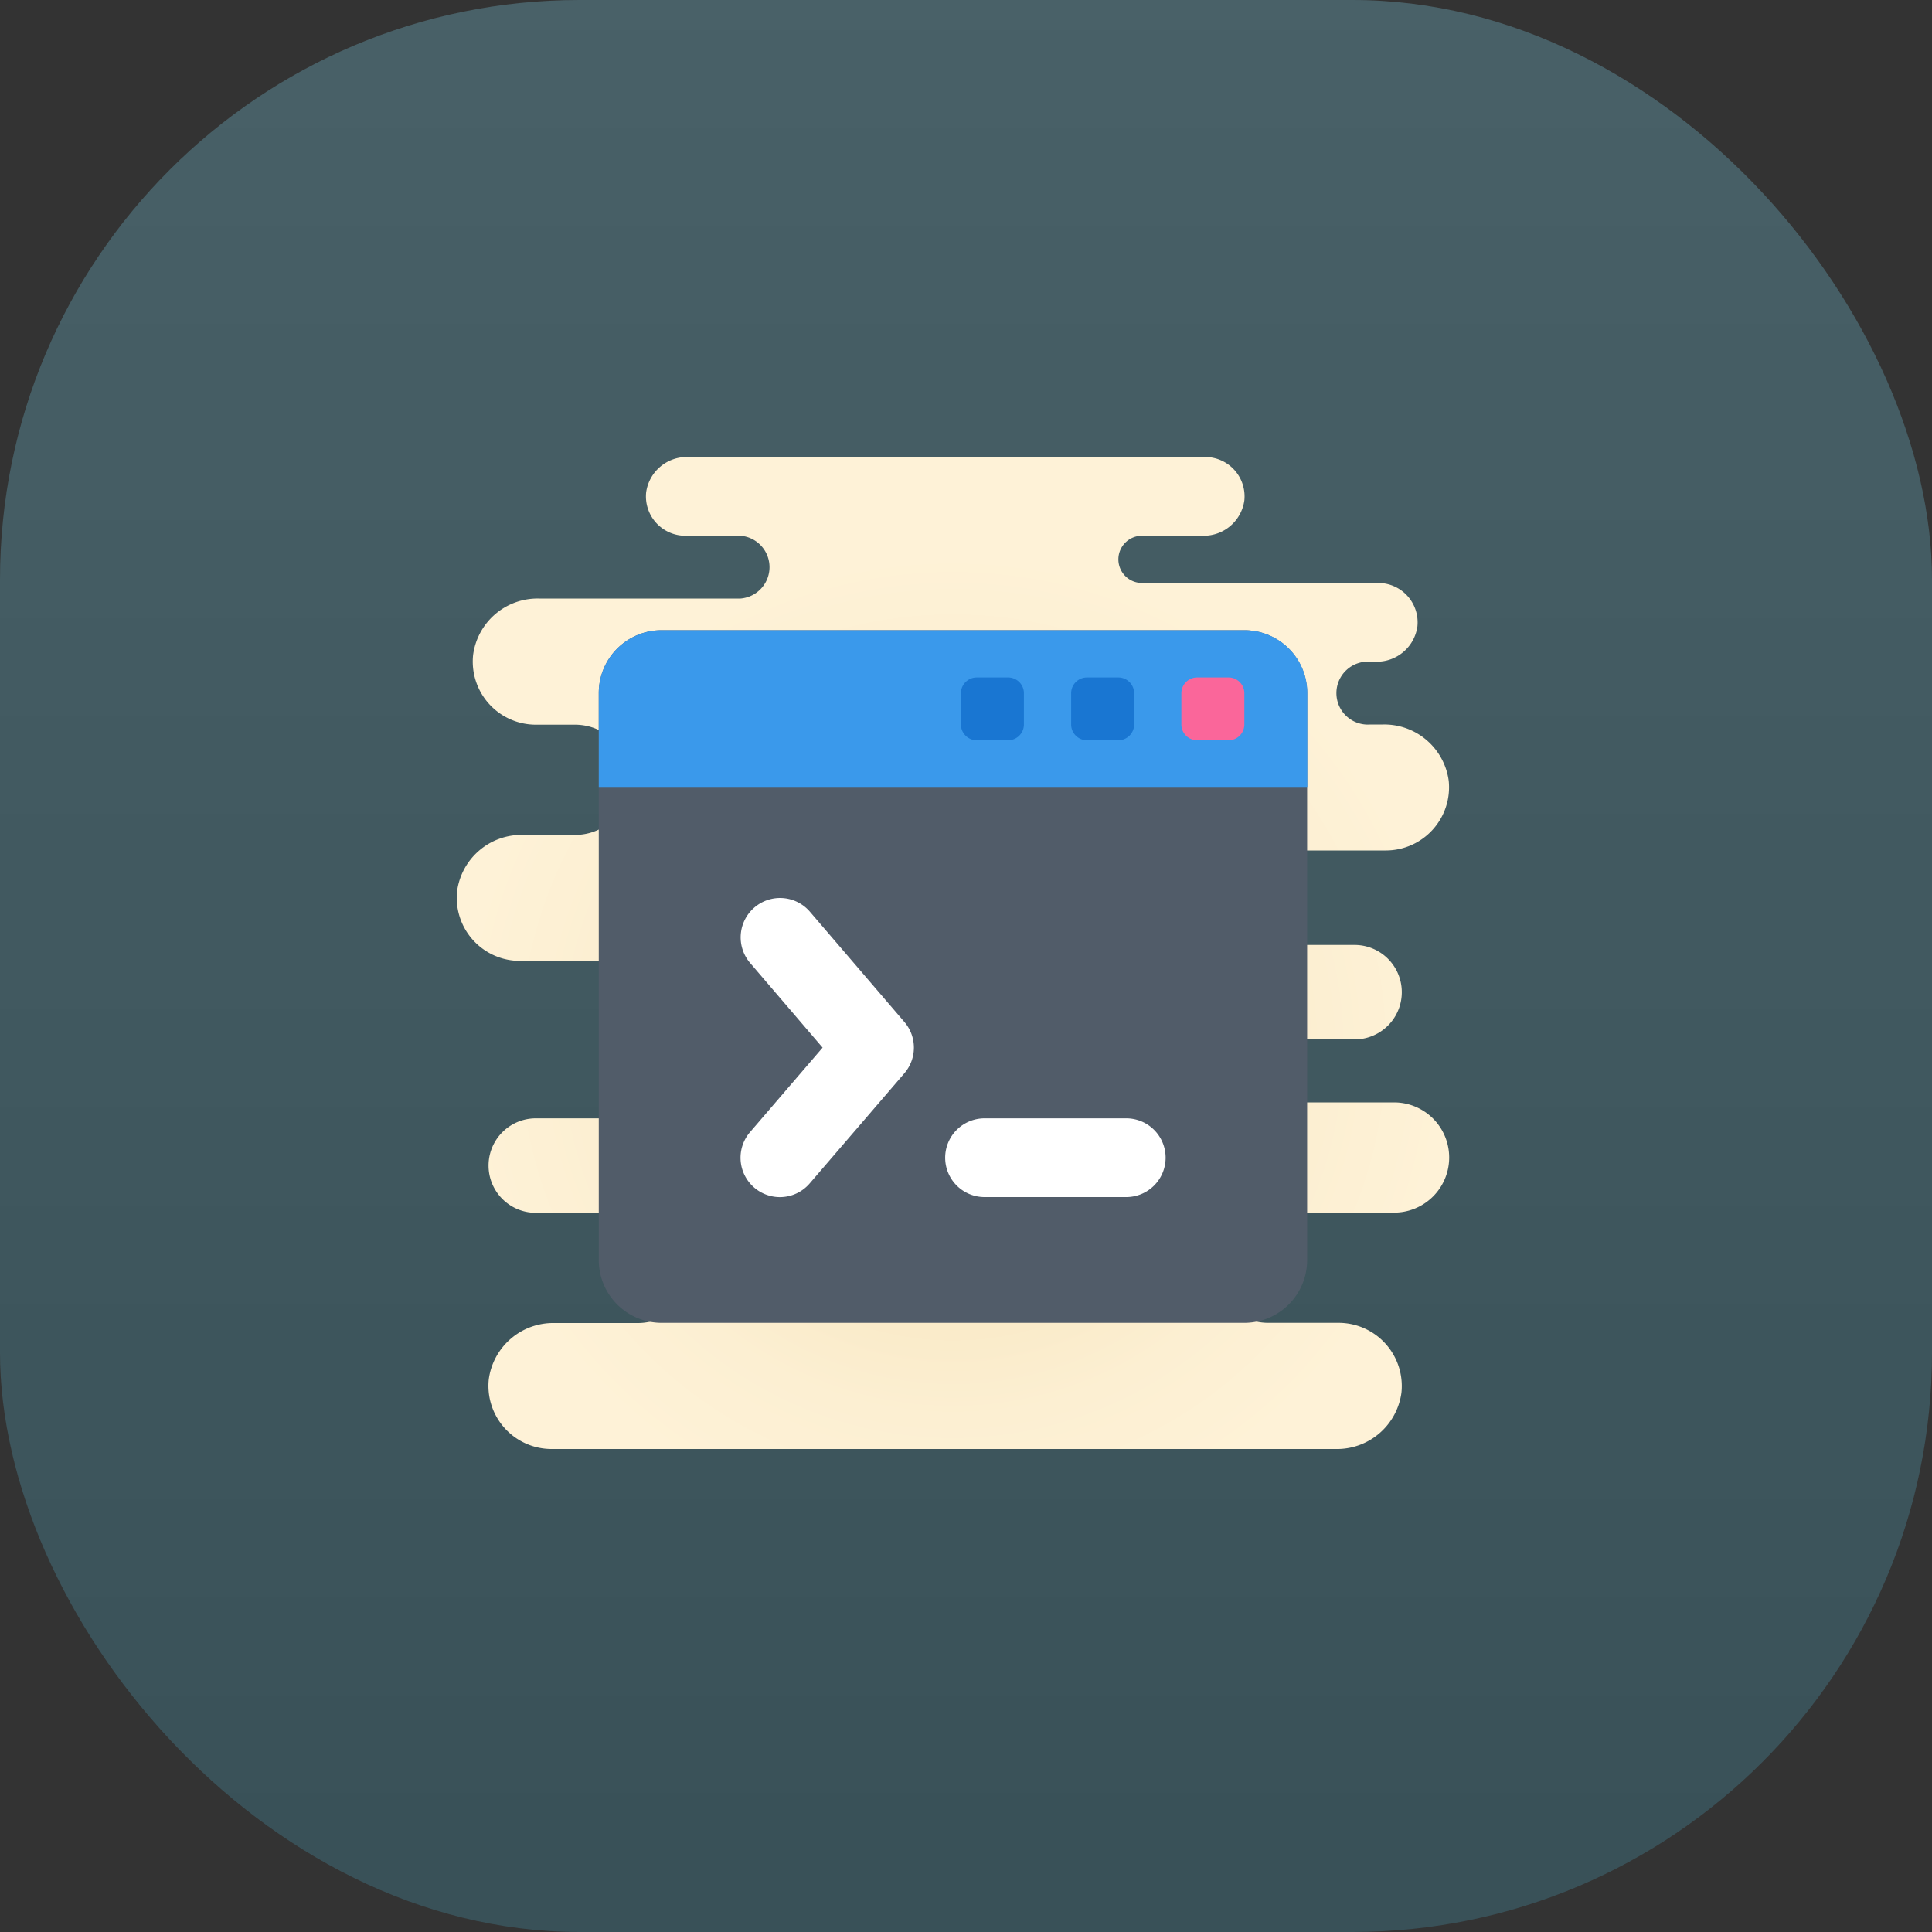 <svg xmlns="http://www.w3.org/2000/svg" xmlns:xlink="http://www.w3.org/1999/xlink" width="40" height="40" viewBox="0 0 40 40">
  <rect x="0" y="0" width="40" height="40" fill="#333333" stroke="none"/>
  <defs>
    <linearGradient id="linear-gradient" x1="0.5" x2="0.5" y2="1" gradientUnits="objectBoundingBox">
      <stop offset="0" stop-color="#fff" stop-opacity="0.078"/>
      <stop offset="1" stop-opacity="0.078"/>
    </linearGradient>
    <radialGradient id="radial-gradient" cx="0.5" cy="0.5" r="0.5" gradientTransform="matrix(1, 0, 0, -1, 0, 1.095)" gradientUnits="objectBoundingBox">
      <stop offset="0" stop-color="#eed7a2"/>
      <stop offset="0.106" stop-color="#f1dcab"/>
      <stop offset="0.437" stop-color="#f8e8c3"/>
      <stop offset="0.744" stop-color="#fcefd2"/>
      <stop offset="1" stop-color="#fef2d7"/>
    </radialGradient>
    <linearGradient id="linear-gradient-2" x1="0.5" y1="247.72" x2="0.5" y2="247.47" gradientUnits="objectBoundingBox">
      <stop offset="0.122" stop-color="#5e6d7b"/>
      <stop offset="0.191" stop-color="#5d6b79"/>
      <stop offset="1" stop-color="#515c69"/>
    </linearGradient>
    <linearGradient id="linear-gradient-3" x1="0.5" y1="1090.4" x2="0.5" y2="1089.4" gradientUnits="objectBoundingBox">
      <stop offset="0" stop-color="#3281e6"/>
      <stop offset="1" stop-color="#3a99eb"/>
    </linearGradient>
    <linearGradient id="linear-gradient-4" x1="0.5" y1="2724.625" x2="0.5" y2="2722.85" gradientUnits="objectBoundingBox">
      <stop offset="0" stop-color="#ff634d"/>
      <stop offset="0.204" stop-color="#fe6464"/>
      <stop offset="0.521" stop-color="#fc6581"/>
      <stop offset="0.794" stop-color="#fa6694"/>
      <stop offset="0.989" stop-color="#fa669a"/>
      <stop offset="1" stop-color="#fa669a"/>
    </linearGradient>
    <linearGradient id="linear-gradient-5" x1="0.5" y1="2725.075" x2="0.5" y2="2723.5" gradientUnits="objectBoundingBox">
      <stop offset="0" stop-color="#0d47a1"/>
      <stop offset="0.365" stop-color="#135fba"/>
      <stop offset="0.734" stop-color="#1770cc"/>
      <stop offset="1" stop-color="#1976d2"/>
    </linearGradient>
    <linearGradient id="linear-gradient-6" y1="2725.075" y2="2723.525" xlink:href="#linear-gradient-5"/>
  </defs>
  <g id="ic_console" transform="translate(-189 -225)">
    <g id="Group_2" data-name="Group 2" transform="translate(-51 40)">
      <rect id="Rectangle_2" data-name="Rectangle 2" width="40" height="40" rx="12" transform="translate(240 185)" fill="url(#linear-gradient)"/>
      <rect id="Rectangle_1" data-name="Rectangle 1" width="40" height="40" rx="12" transform="translate(240 185)" fill="rgba(97,218,251,0.2)"/>
    </g>
    <g id="icons8_console_1" transform="translate(197.463 234.462)">
      <path id="Path_6" data-name="Path 6" d="M20.553,19.368a1.345,1.345,0,0,1-1.359,1.17H2.956a1.307,1.307,0,0,1-1.3-1.438,1.345,1.345,0,0,1,1.359-1.17H4.749A1.146,1.146,0,0,0,5.89,16.789a1.142,1.142,0,0,0-1.141-1.141H2.63a.978.978,0,0,1,0-1.956H7.846v-3.26H2.3a1.307,1.307,0,0,1-1.3-1.438,1.345,1.345,0,0,1,1.359-1.17H3.445a1.141,1.141,0,0,0,0-2.282H2.63A1.307,1.307,0,0,1,1.332,4.1a1.345,1.345,0,0,1,1.359-1.17H6.868a.652.652,0,0,0,0-1.3H5.727a.815.815,0,0,1-.812-.9A.849.849,0,0,1,5.772,0H16.485A.815.815,0,0,1,17.3.9a.849.849,0,0,1-.857.73H15.181a.489.489,0,1,0,0,.978h4.89a.815.815,0,0,1,.812.9.849.849,0,0,1-.857.73h-.117a.652.652,0,1,0,0,1.3h.264a1.345,1.345,0,0,1,1.359,1.17,1.309,1.309,0,0,1-1.3,1.438H14.366v1.956h5.216a.978.978,0,0,1,0,1.956H16.974a.815.815,0,0,0-.815.815c0,.45.365.489.815.489H20.4a1.141,1.141,0,1,1,0,2.282H17.789a1.142,1.142,0,0,0-1.141,1.141,1.146,1.146,0,0,0,1.141,1.141h1.467A1.309,1.309,0,0,1,20.553,19.368Z" transform="translate(0)" fill="url(#radial-gradient)"/>
      <path id="Path_7" data-name="Path 7" d="M23.366,11H11.3A1.3,1.3,0,0,0,10,12.3V24.04a1.3,1.3,0,0,0,1.3,1.3H23.366a1.3,1.3,0,0,0,1.3-1.3V12.3A1.3,1.3,0,0,0,23.366,11Z" transform="translate(-6.066 -7.414)" fill="url(#linear-gradient-2)"/>
      <path id="Path_8" data-name="Path 8" d="M10,12.3V14.26H24.67V12.3a1.3,1.3,0,0,0-1.3-1.3H11.3A1.3,1.3,0,0,0,10,12.3Z" transform="translate(-6.066 -7.414)" fill="url(#linear-gradient-3)"/>
      <path id="Path_9" data-name="Path 9" d="M47.978,15.3h-.652A.327.327,0,0,1,47,14.978v-.652A.327.327,0,0,1,47.326,14h.652a.327.327,0,0,1,.326.326v.652A.327.327,0,0,1,47.978,15.3Z" transform="translate(-31.004 -9.436)" fill="url(#linear-gradient-4)"/>
      <path id="Path_10" data-name="Path 10" d="M40.978,15.3h-.652A.327.327,0,0,1,40,14.978v-.652A.327.327,0,0,1,40.326,14h.652a.327.327,0,0,1,.326.326v.652A.327.327,0,0,1,40.978,15.3Z" transform="translate(-26.286 -9.436)" fill="url(#linear-gradient-5)"/>
      <path id="Path_11" data-name="Path 11" d="M33.978,15.3h-.652A.327.327,0,0,1,33,14.978v-.652A.327.327,0,0,1,33.326,14h.652a.327.327,0,0,1,.326.326v.652A.327.327,0,0,1,33.978,15.3Z" transform="translate(-21.568 -9.436)" fill="url(#linear-gradient-6)"/>
      <path id="Path_12" data-name="Path 12" d="M19.815,34.195a.815.815,0,0,1-.618-1.345L20.7,31.1l-1.5-1.752a.815.815,0,1,1,1.238-1.061l1.956,2.282a.815.815,0,0,1,0,1.061L20.434,33.91A.813.813,0,0,1,19.815,34.195Z" transform="translate(-12.132 -18.872)" fill="#fff"/>
      <path id="Path_13" data-name="Path 13" d="M35.749,43.63H32.815A.815.815,0,0,1,32,42.815h0A.815.815,0,0,1,32.815,42h2.934a.815.815,0,0,1,.815.815h0A.815.815,0,0,1,35.749,43.63Z" transform="translate(-20.894 -28.308)" fill="#fff"/>
    </g>
  </g>
</svg>
